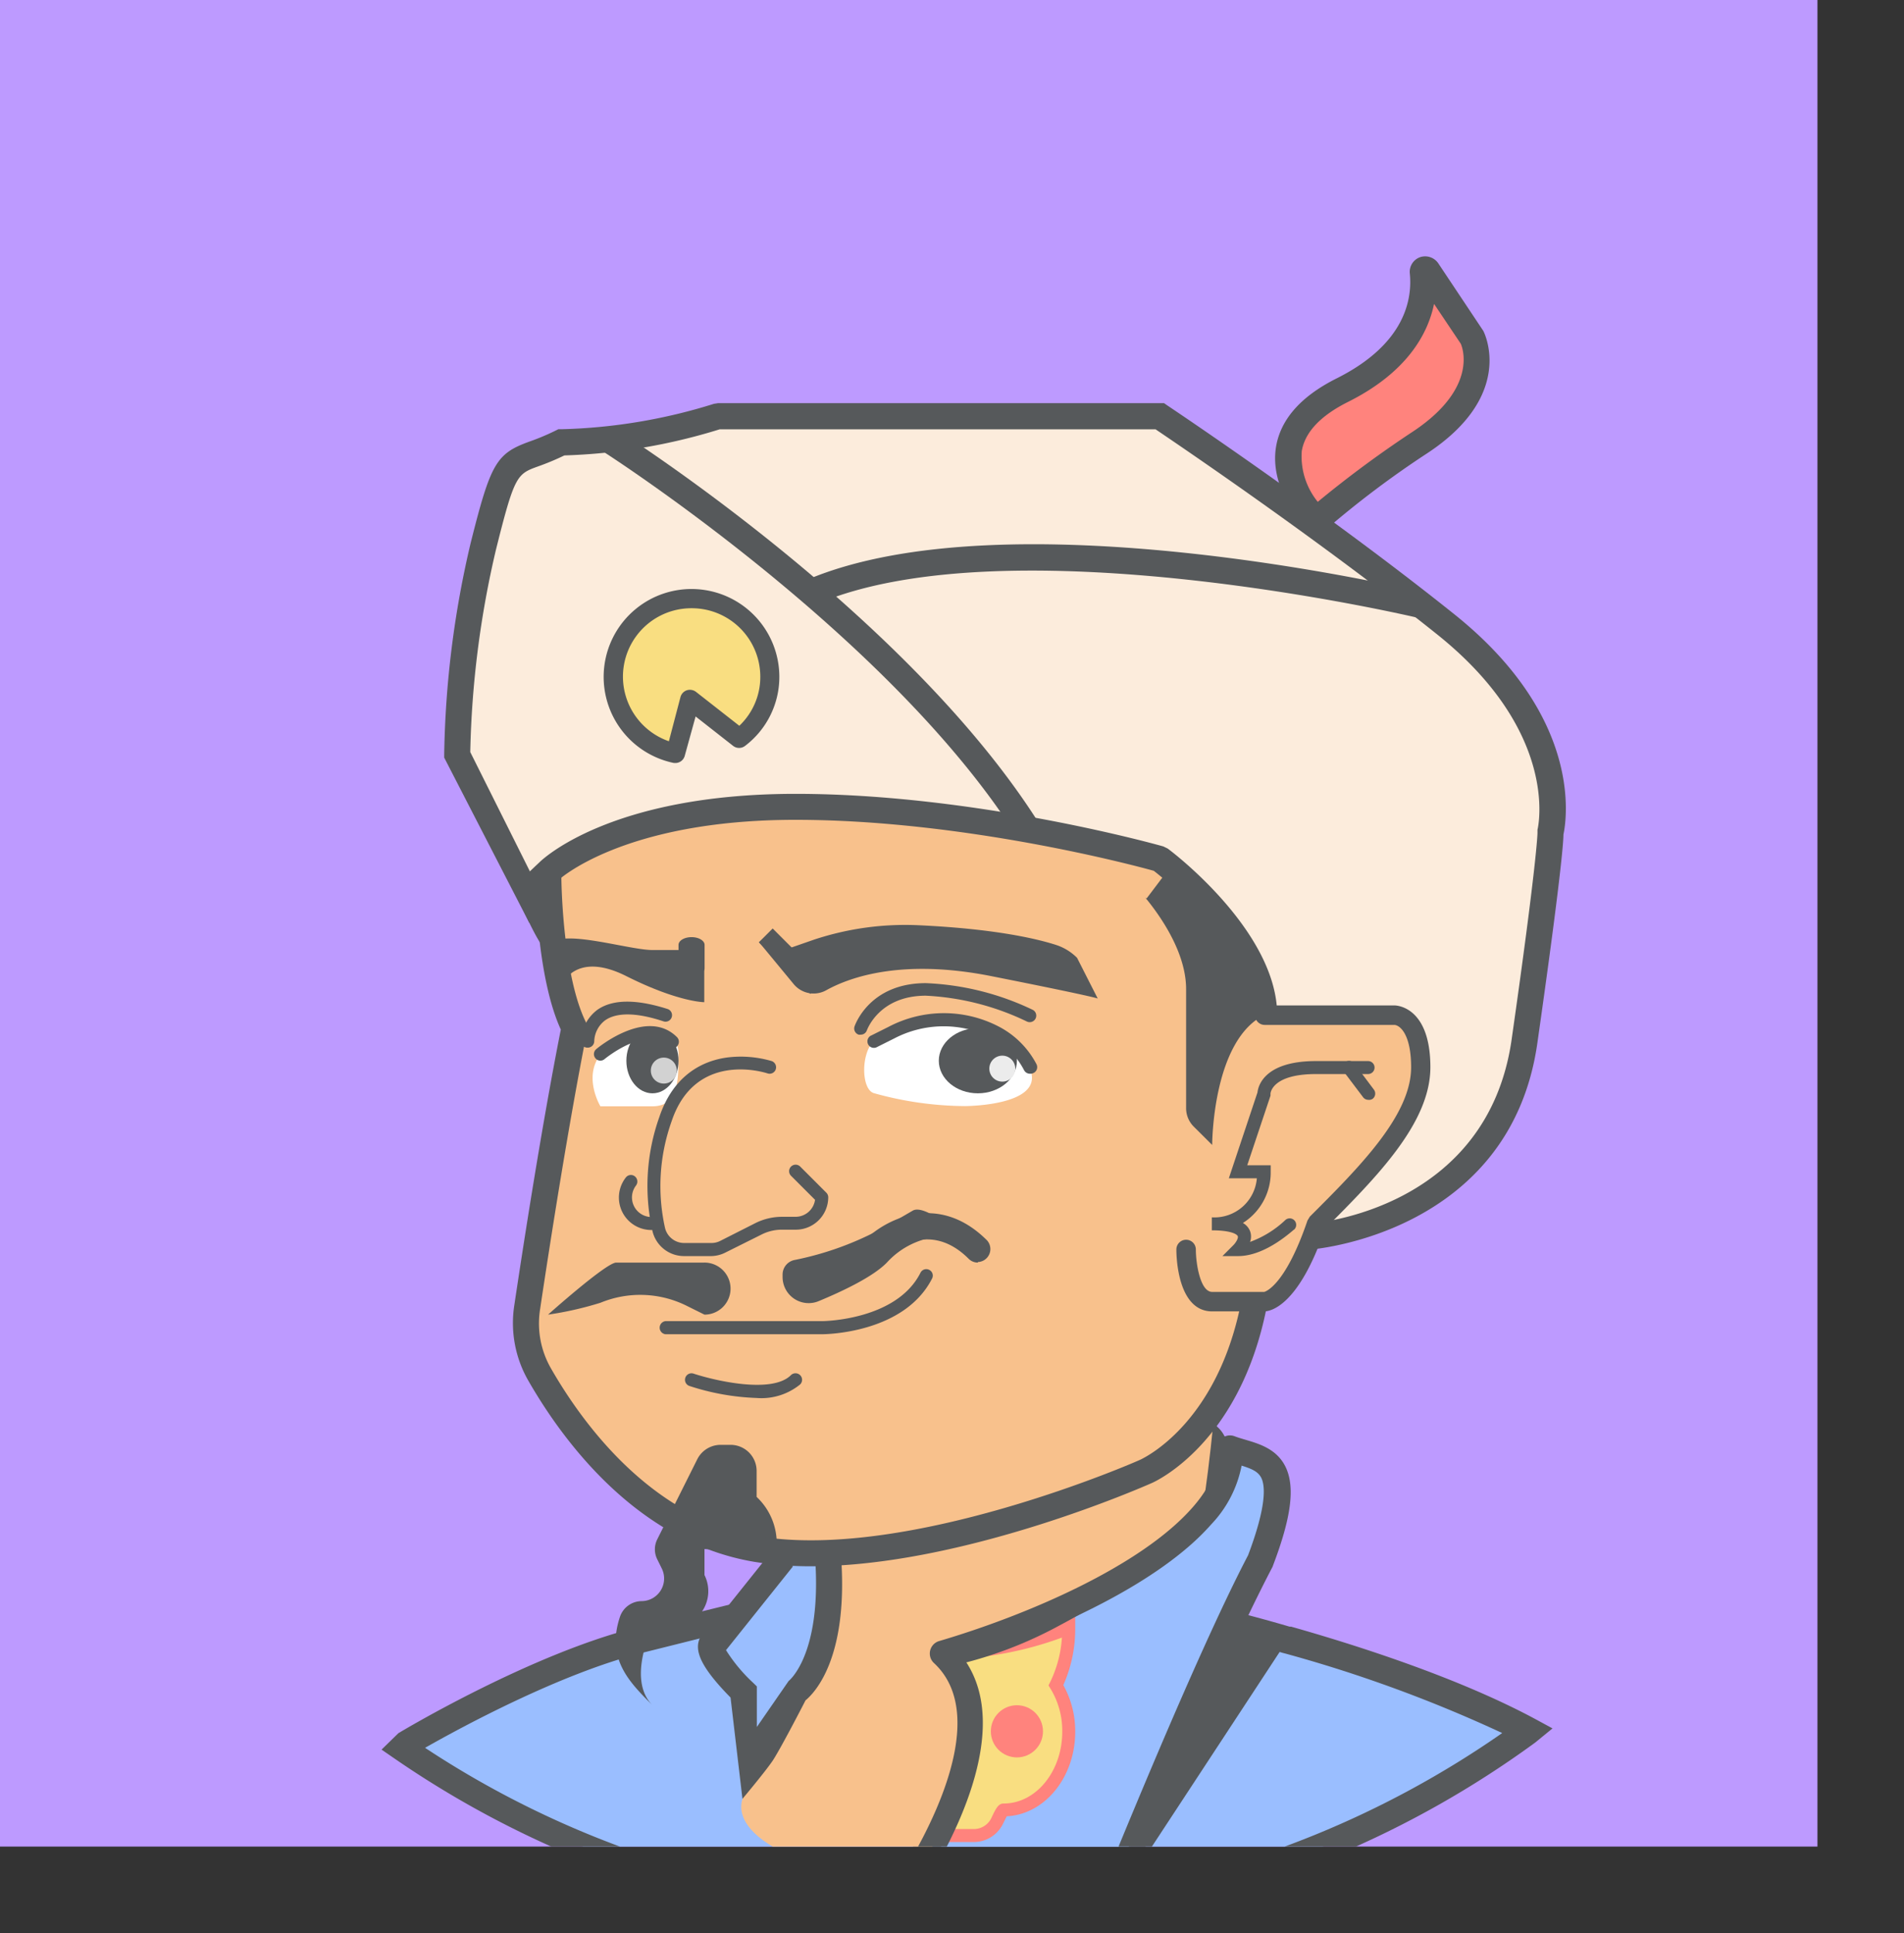 <svg xmlns="http://www.w3.org/2000/svg" viewBox="0 0 176 178.62">
  <rect x="0" y="0" width="176" height="178.62" fill="#333333" stroke="none"/>
  <defs>
    <clipPath id="a" transform="translate(-8 -8)">
      <rect width="100%" height="100%" fill="none" />
    </clipPath>
  </defs>
  <g clip-path="url(#a)">
    <rect width="100%" height="100%" fill="#bd9aff" />
    <path fill="#9abeff"
      d="M141.21 160a89.56 89.56 0 0 1-38.36 16.12l-1 .15a.07.07 0 0 1-.09 0c-.63.09-1.25.19-1.88.26-.89.12-1.78.24-2.7.31a84.7 84.7 0 0 1-9.07.49H88c-1.8 0-3.61-.05-5.39-.17a89.31 89.31 0 0 1-45.5-15.64l.31-.32s12-7.21 21.66-9.62l9.62-2.41h40.91s1.15.27 3.08.75a.1.1 0 0 1 .07 0l.53.12c1.52.39 3.44.89 5.63 1.54 6.67 1.87 15.55 4.78 22.29 8.42Z" />
    <path fill="#56595b"
      d="M88.1 178.5c-2 0-3.82-.06-5.54-.17a90.66 90.66 0 0 1-46.1-15.85l-1.19-.82 1.56-1.52c.5-.3 12.3-7.34 22-9.76l9.91-2.44h41.18s1.11.25 3 .72l.49.11h.18c1.57.4 3.47.9 5.62 1.53h.14c6.42 1.82 15.53 4.77 22.48 8.49l1.68.91-1.59 1.3a91.17 91.17 0 0 1-38.87 16.33l-.64.1-.55.54-.47-.41c-.46.07-.92.14-1.38.19-.89.12-1.8.25-2.74.32a88.88 88.88 0 0 1-9.17.43Zm-48.8-17a88.19 88.19 0 0 0 43.41 14.44c1.68.11 3.41.16 5.32.16a85.29 85.29 0 0 0 9-.47c.92-.08 1.79-.19 2.65-.31.64-.07 1.25-.17 1.86-.26l.59-.09.51-.08a88.91 88.91 0 0 0 36.22-14.76 127 127 0 0 0-20.1-7.36l-.2-.05c-2.17-.65-4.08-1.15-5.58-1.53l-.4-.1-.48-.11a87.87 87.87 0 0 0-2.65-.64H68.88l-9.48 2.37c-7.58 1.9-16.81 6.91-20.1 8.78Z" />
    <path fill="#fcecdc"
      d="M56.74 40.82c-.49.06-3.71.06-3.71.06l-5.65 2.45a62 62 0 0 0-4.81 26.46l7.22 14.44 36.09-2.4 15.29 14.38c-1.52-12.71-7.8-19.55-14.09-30-1.64-4.96-18.8-17.78-30.34-25.39Z" />
    <path fill="#9abeff"
      d="M116.5 144.19c-5.37 10.22-14.08 31.42-14.08 31.42-9.29 2-16.87 2.82-19.25 0 0 0 .34-.46.84-1.27 2.53-3.93 9.31-15.84 3.06-21.59 9.24-2.72 19.37-7.41 24-12.7 1.78-2 2.75-4.14 2.58-6.26 2.85 1.06 6.55.63 2.85 10.4Z" />
    <path fill="#f8c18c"
      d="m57.91 126.28-.61-49s15.72-6.17 41.51.9c4.81 16.84 4.81 40.9 4.81 40.9l-7.22 19.25s-23.46 14.44-38.19-1.2a71.65 71.65 0 0 1-.3-10.85Z" />
    <path fill="#fcecdc"
      d="M132.69 56.48s-1.22-1.05-3.17-2.66c-33.26-4.61-48.05-.83-54.13.76 5.44 4.24 9.61 8.09 10.38 10.32 6.29 10.47 12.57 17.31 14.09 30l20.2 19s17.45-6.92 19.85-19c9.63-28.8-7.22-38.42-7.22-38.42Z" />
    <path fill="#fcecdc"
      d="M130.53 55.05c-5.34-4.4-16.24-13.07-23.3-16.59C94 36.25 62 40 56.55 40.69c6.32 4.17 12.21 9.16 18.8 14.31 6.77-4.18 23.03-7.76 55.18.05Z" />
    <path fill="#fcecdc"
      d="M96.4 51.69s-7.21 0-4.81 4.81a72.82 72.82 0 0 0 12 16.85s14.44 2.4 16.85 16.84a3.33 3.33 0 0 1 0 4.81l1.2 18.65s15.64 5.41 20.45-23.46c2.41-12 2.41-21.66-4.81-28.87s-9.62-7.22-9.62-7.22L97 51.69" />
    <path fill="#f8c18c"
      d="M116.86 93.8h12a4.38 4.38 0 0 1 2.41 5.41c-.57 3.87-4.42 8.39-8.43 12.94l-5 8.07s-3.66-.09-2.09 0-1.32 7.24-1.32 7.24l-7.22 7.22a64.14 64.14 0 0 1-28.87 8.72c-9.63-.6-9.63-3.91-9.63-3.91s19.25 0 26.47-4.81c5.18-6.91 5.41-21.24 5.12-28.79a5.1 5.1 0 0 0-5.12-4.9s2.41-14.44-12-12c7.22-4.82 9.63-2.41 7.22-12 7.22 0 16.84 2.4 16.84 2.4l9.63 14.44" />
    <path fill="#ff837d"
      d="M131.3 40.86c7.21-4.81 4.81-9.62 4.81-9.62L131.3 24s2.4 7.22-7.22 12-2.41 12-2.41 12a87.88 87.88 0 0 1 9.63-7.14Z" />
    <path fill="#f8c18c"
      d="M67.53 74.85s-4.81 5.72-9.62 8.15c0 2.41 2.4 7.22 2.4 7.22h4.81l2.11 8.12 4.15.51s-3.85 1-3.85 5.81a10.54 10.54 0 0 0 2.41 7.22h4.81c-.62 2-6.85 7.21-8.94 7.21h-.69s-2.4 0-2.4 4.82c-2.41 4.81 0 12 0 12l4.81-2.41-2.41 9.63c-7.26-5.58-14.06-11.61-16.84-21.66l4.81-24.06-2.4-16.84s9.62-6.57 16.84-5.72Z" />
    <path fill="#fff"
      d="M55.5 102.22s-1.81-3 .3-5.11A7 7 0 0 1 60.31 95a2.36 2.36 0 0 1 2.41 2.41c0 2.41 0 4.81-2.41 4.81ZM80.76 101c-1.14-.38-1.2-3.61 0-4.81 4.82-2.41 10.23-2.41 13.54 1.2 4.21 4.81-5.11 4.81-5.11 4.81a31.87 31.87 0 0 1-8.43-1.2Z" />
    <path fill="#56595b"
      d="m121.63 49.74-.81-.81c-.14-.14-3.52-3.58-2.87-7.63.42-2.55 2.3-4.68 5.59-6.33 6.47-3.23 7-7.46 6.78-9.69a1.44 1.44 0 0 1 .93-1.51 1.47 1.47 0 0 1 1.7.56l4.16 6.24c.19.36 2.86 6-5.15 11.29a88.7 88.7 0 0 0-9.48 7.14Zm10.93-21.66c-.56 2.71-2.43 6.29-7.94 9.05-2.56 1.28-4 2.81-4.29 4.56a6.67 6.67 0 0 0 1.48 4.68 101.78 101.78 0 0 1 8.82-6.51c6.17-4.11 4.47-7.94 4.4-8.1Z" />
    <ellipse cx="60.31" cy="98.01" fill="#56595b" rx="2.41" ry="3.01" />
    <ellipse cx="90.39" cy="98.01" fill="#56595b" rx="3.61" ry="3.01" />
    <path fill="#56595b"
      d="M79.56 95.6a.63.63 0 0 1-.19 0 .6.6 0 0 1-.38-.76c.06-.16 1.4-4 6.59-4a25.2 25.2 0 0 1 9.89 2.47.604.604 0 0 1-.54 1.08A24.16 24.16 0 0 0 85.58 92c-4.33 0-5.43 3.17-5.45 3.2a.59.59 0 0 1-.57.4ZM54.3 96.8a.59.59 0 0 1-.6-.59 3.8 3.8 0 0 1 1.51-2.9c1.42-1 3.61-1 6.5-.08a.6.6 0 0 1-.38 1.14c-2.46-.82-4.33-.85-5.4-.09a2.53 2.53 0 0 0-1 1.93.6.6 0 0 1-.63.59ZM65.76 116.06h-2.52a3 3 0 0 1-2.93-2.32 19 19 0 0 1 .63-10.51c1.34-4 4.12-5.21 6.2-5.51a10.16 10.16 0 0 1 4.19.32.61.61 0 0 1 .38.76.6.6 0 0 1-.76.38c-.27-.09-6.68-2.12-8.87 4.43a17.8 17.8 0 0 0-.61 9.84 1.82 1.82 0 0 0 1.77 1.4h2.52a1.78 1.78 0 0 0 .81-.19l3.28-1.66a5.52 5.52 0 0 1 2.43-.57h1.27a1.82 1.82 0 0 0 1.79-1.57l-2.22-2.22a.601.601 0 0 1 .85-.85l2.41 2.41a.6.6 0 0 1 .18.42 3 3 0 0 1-3 3h-1.28a4.17 4.17 0 0 0-1.89.45l-3.29 1.64a3 3 0 0 1-1.34.35Z" />
    <path fill="#56595b"
      d="M60.22 113.65a3 3 0 0 1-2.38-4.84.59.59 0 0 1 .84-.12.61.61 0 0 1 .11.85 1.81 1.81 0 0 0 1.43 2.91.6.6 0 0 1 0 1.2ZM76 123.28H61.51a.61.61 0 0 1 0-1.21H76c.07 0 6.88-.06 9.09-4.48a.6.6 0 0 1 .8-.26.59.59 0 0 1 .27.8c-2.59 5.09-9.9 5.15-10.16 5.15ZM55.5 98a.57.57 0 0 1-.46-.22.6.6 0 0 1 .07-.84c.19-.16 4.7-3.87 7.47-1.11a.61.61 0 0 1 0 .85.59.59 0 0 1-.85 0c-2-2-5.81 1.15-5.85 1.18a.59.59 0 0 1-.38.14ZM95.2 99.21a.61.61 0 0 1-.54-.33 7 7 0 0 0-3-3 9.86 9.86 0 0 0-9 .07l-1.56.78a.6.6 0 1 1-.53-1.07l1.56-.78a11 11 0 0 1 10.13-.06 8.19 8.19 0 0 1 3.55 3.51.6.6 0 0 1-.27.81.66.66 0 0 1-.34.07Z" />
    <path fill="#fcecdc"
      d="M77.23 38.76s-9.7.9-4.89 5.71c7.22 4.81 12.64 8.42 12.33 7.82s-9 2.41-9 2.41L56.43 40.51c9.39-2.24 16.17-2.73 20.8-1.75ZM67.53 49.28v2.41s4.81 2.41 4.81 9.63a44.64 44.64 0 0 1-7.22 9.62s-9.62-2.41-12 0v2.41s14.44 0 19.25-2.41 14.44.66 14.44 4.27A32.25 32.25 0 0 0 94 76.66s-10.23-16-17.15-20.46-9.32-6.92-9.32-6.92Z" />
    <path fill="#56595b"
      d="m121.15 115.45-.17-2.4c.68 0 16.51-1.36 18.75-17 2.33-16.3 2.39-19 2.39-19.09v-.29c.09-.35 2-9-9.21-18-10.9-8.73-23.95-17.55-26.09-19h-40.3a53.75 53.75 0 0 1-14.35 2.41 23.59 23.59 0 0 1-2.39 1c-2 .72-2.21.8-3.94 7.73a89.19 89.19 0 0 0-2.37 18.68l7.09 14.18-1.64 1.59L41.06 70v-.28A90.58 90.58 0 0 1 43.5 50.2c1.86-7.41 2.36-8.29 5.47-9.41a21.83 21.83 0 0 0 2.38-1l.26-.13h.28A51.26 51.26 0 0 0 66 37.31l.38-.06h41.22l.3.21c.14.09 14.62 9.76 26.55 19.31s10.35 19 10.07 20.34c0 .74-.3 4.47-2.41 19.26-2.51 17.63-20.77 19.07-20.96 19.08Z" />
    <path fill="#56595b"
      d="m70.17 87.06 3.18 3.85a2.39 2.39 0 0 0 3 .6c2.26-1.26 7.1-2.94 15.27-1.32 9.48 1.88 9.85 2.07 9.85 2.07l-1.91-3.76a4.87 4.87 0 0 0-1.91-1.18c-1.76-.57-5.64-1.5-12.74-1.83a26.81 26.81 0 0 0-9.66 1.33l-2.88 1-.92-1.91ZM131 57.07c-.38-.09-37.73-8.84-55.5-1.26l-.94-2.22c18.5-7.88 55.43.77 57 1.14ZM67.53 119.06a2.41 2.41 0 0 1-2.41 2.41l-1.61-.8a9.64 9.64 0 0 0-8-.3 31.32 31.32 0 0 1-4.85 1.1s5.38-4.81 6.3-4.81h8.13a2.41 2.41 0 0 1 2.44 2.4Z" />
    <circle cx="61.36" cy="98.92" r="1.2" fill="#d2d2d2" />
    <circle cx="92.65" cy="98.74" r="1.2" fill="#ececec" />
    <path fill="#56595b"
      d="M72.34 117.78v.22a2.41 2.41 0 0 0 3.34 2.22c2.22-.92 5-2.24 6.29-3.55a7.43 7.43 0 0 1 4.81-2.41h2.41c-1.06-.63-3.76-3-4.82-2.4l-1.72 1a28.75 28.75 0 0 1-9.2 3.56 1.37 1.37 0 0 0-1.11 1.36Z" />
    <path fill="#56595b"
      d="M90.39 116.66a1.2 1.2 0 0 1-.85-.35c-3.82-3.82-7.52-.4-7.93 0a1.202 1.202 0 0 1-1.7-1.7c2-2 6.85-4.48 11.33 0a1.2 1.2 0 0 1-.85 2ZM63.92 90.19c-.66 0-1.2-.32-1.2-.72v-2.16c0-.4.54-.72 1.21-.72.66 0 1.2.32 1.2.72v2.16c0 .4-.53.72-1.2.72ZM70.144 87.07l1.28-1.28 4.766 4.766-1.28 1.28zM50.63 87.78c-.74.32-3.88-7.38-4.76-9.62l4.82 4ZM104.83 81.77s4.81 4.81 4.81 9.62v11a2.4 2.4 0 0 0 .7 1.7l1.71 1.7s0-9.62 4.81-12c0-3.43-4.91-10.14-8.42-13.23a1.57 1.57 0 0 0-2.41 0Z" />
    <path fill="#fcecdc" d="M86.78 75.21a31.55 31.55 0 0 0 7.84 1.36S87 62.45 76.85 56.2" />
    <path fill="#56595b"
      d="M69.94 129.17a22.3 22.3 0 0 1-6.21-1.11.6.6 0 0 1-.38-.76.6.6 0 0 1 .76-.38c1.91.63 7.25 1.9 9 .14a.61.61 0 0 1 .85 0 .6.6 0 0 1 0 .86 5.66 5.66 0 0 1-4.02 1.25Z" />
    <path fill="#f8c18c" d="M88 79.36 106 83l2.44-3.23S90.39 74.55 80.76 77c0 2.36 7.24 2.36 7.24 2.36Z" />
    <path fill="#56595b"
      d="M94.18 77.59c-11.75-18.8-38.24-35.75-38.51-35.92l1.29-2c1.11.7 27.22 17.42 39.26 36.68ZM51.89 91.09s1.2-3.31 6-.9 7.21 2.41 7.21 2.41v-4.82h-4.79c-2.4 0-9.62-2.4-9.62 0a4.1 4.1 0 0 0 1.2 3.31ZM126.48 101.62a.6.6 0 0 1-.48-.24L124.2 99a.616.616 0 0 1 1-.72l1.8 2.4a.61.61 0 0 1-.12.85.58.58 0 0 1-.4.09Z" />
    <path fill="#56595b"
      d="M114.45 116.06H113l1-1c.23-.23.5-.66.41-.85s-.67-.53-2.39-.53v-1.2a3.94 3.94 0 0 0 4.16-3.61h-2.59l2.65-7.94c.06-.57.61-2.89 5.41-2.89h4.81a.6.6 0 0 1 0 1.2h-4.81c-4.07 0-4.21 1.75-4.21 1.82v.18l-2.15 6.43h2.17v.6a5.51 5.51 0 0 1-2.57 4.73 1.49 1.49 0 0 1 .66.75 1.42 1.42 0 0 1 0 1 9.42 9.42 0 0 0 3.24-2 .601.601 0 0 1 .85.85c-.06-.02-2.56 2.46-5.19 2.46Z" />
    <path fill="#56595b"
      d="M116.86 121.17h-4.81c-3.22 0-3.31-5.13-3.31-5.71a.9.9 0 0 1 .9-.91.9.9 0 0 1 .9.91c0 1.22.39 3.91 1.51 3.91h4.81s1.89-.4 4-6.6l.22-.36c4.61-4.6 9.36-9.36 9.36-13.8 0-3-1-3.86-1.53-3.91h-12a.9.9 0 0 1 0-1.8h12c.13 0 3.31.06 3.31 5.71 0 5.14-4.93 10.12-9.74 14.93-2.48 7.26-5.12 7.63-5.62 7.63ZM66.61 133.5h.92a2.41 2.41 0 0 1 2.41 2.41v2.4a5.88 5.88 0 0 1 1.8 5.12l-6.62-.3v2.4a3.33 3.33 0 0 1-3 4.82h-1.81s-2.4 4.81 0 7.21c-2.15-2.15-4.3-4.3-3-8.18a2.13 2.13 0 0 1 2-1.44 2.09 2.09 0 0 0 1.87-3l-.42-.85a2.06 2.06 0 0 1 0-1.87l3.68-7.36a2.42 2.42 0 0 1 2.17-1.36ZM119 151.55l-16.1 24.52-1 .15L113.32 150l.07-.14Z" />
    <path fill="#f9de81"
      d="M97.63 155.69a8 8 0 0 1 1.18 4.28c0 4-2.69 7.22-6 7.22-.1 0-.35.48-.6 1A2.42 2.42 0 0 1 90 169.6h-3.22c.22-.24 2.22-10.6 1.11-13.79-.6-1.81-1.11-3.06-1.11-3.06s7.22 0 12-2.4a11.93 11.93 0 0 1-1.15 5.34Z" />
    <path fill="#ff837d"
      d="M90 170.2h-4.7l1-.95c.39-1.2 2-10.48 1-13.25-.59-1.77-1.09-3-1.1-3l-.33-.83h.89c.07 0 7.13 0 11.76-2.35l.87-.43v1a12.73 12.73 0 0 1-1.1 5.31 8.74 8.74 0 0 1 1.1 4.31c0 4.2-2.81 7.64-6.33 7.81l-.34.68a3 3 0 0 1-2.72 1.7Zm-2.43-1.2H90a1.8 1.8 0 0 0 1.63-1c.46-1 .69-1.36 1.15-1.36 3 0 5.41-3 5.41-6.62a7.47 7.47 0 0 0-1.09-4l-.18-.29.15-.3a11 11 0 0 0 1.09-4.12 32.68 32.68 0 0 1-10.53 2c.2.55.49 1.34.81 2.29.9 2.66-.16 10.54-.87 13.4Z" />
    <circle cx="94" cy="159.97" r="2.41" fill="#ff837d" />
    <path fill="#9abeff" d="m72.34 144-6 7.52s-2.41 0 2.4 4.81v7.22l4.82-7.22s3.6-2.4 3-12" />
    <path fill="#56595b"
      d="m83.7 177.69-2.12-1.13c2.65-5 8.37-17.31 4.22-23.11l-1.36-1.9h2.34c1.92 0 5.92-1.4 9.94-3.48 6.07-3.11 11-7 13.1-10.4 1.58-2.5 1.36-3.55 1.26-3.81a.63.63 0 0 0-.27-.32l.6-2.33a2.94 2.94 0 0 1 1.9 1.76c.6 1.49.11 3.5-1.45 6-3.4 5.4-11 9.68-14 11.26a38.07 38.07 0 0 1-9.12 3.52c2.95 6.85-1.74 17.75-5.04 23.94ZM118.06 93.8h-2.41c0-6-7.71-12.35-9-13.34-2-.56-17.69-4.71-33.13-4.71-16 0-22 5.61-22 5.67s-1.19 1.13-2.19 2.11l-1.68-1.72c1-1 2.2-2.12 2.2-2.12.23-.24 6.54-6.34 23.69-6.34 16.81 0 33.84 4.81 34 4.86l.39.19c.44.31 10.13 7.67 10.13 15.4Z" />
    <path fill="#f8c18c"
      d="M111.08 140.05c-4.64 5.29-14.77 10-24 12.7 6.25 5.75-.53 17.66-3.06 21.59-18.55-3-15.28-8.35-15.28-8.35 5.26-7.12 8.94-14.56 8.42-22.86l35-11.67c-.31 3.13-.67 5.99-1.08 8.59Z" />
    <path fill="#f9de81" d="M71.14 62.52a7.15 7.15 0 0 1-2.82 5.7l-4.54-3.58-1.3 5a7.22 7.22 0 1 1 8.66-7.07Z" />
    <path fill="#56595b"
      d="M62.48 70.5h-.18a8.12 8.12 0 1 1 9.74-8 8 8 0 0 1-3.17 6.42.9.9 0 0 1-1.1 0L64.3 66.2l-1 3.62a.9.9 0 0 1-.82.68Zm1.44-14.3a6.32 6.32 0 0 0-2.09 12.29l1.07-4.08a.91.91 0 0 1 .59-.63.93.93 0 0 1 .85.15l4 3.13a6.21 6.21 0 0 0 1.94-4.54 6.33 6.33 0 0 0-6.36-6.32ZM68.63 166.21l-1.1-9.36c-2.55-2.6-3.38-4.19-2.87-5.42a1.75 1.75 0 0 1 1-1l5.76-7.2 1.88 1.5-6.19 7.74a14.91 14.91 0 0 0 2.49 3l.36.35v3.75l2.94-4.25s3-2.32 2.47-11l2.4-.15c.57 9-2.4 12.19-3.31 12.94 0 0-2.16 4.21-3 5.52-.67 1.01-2.83 3.58-2.83 3.58Z" />
    <path fill="#56595b"
      d="M75 144.72a32.16 32.16 0 0 1-5.27-.41c-10.86-1.81-17.73-11.24-20.87-16.7a10.67 10.67 0 0 1-1.32-7c.87-5.81 2.57-16.76 4.3-25.48-2.05-4.48-2.32-12-2.35-14.27h2.4c0 1.56.25 9.54 2.28 13.61l.19.37-.09.41C52.53 104 50.8 115.12 49.92 121a8.33 8.33 0 0 0 1 5.42c2.92 5.1 9.31 13.88 19.19 15.53 13.93 2.32 35.2-7 35.41-7.13s6.95-3.23 9.19-14.42l2.36.47c-2.5 12.5-10.25 16-10.58 16.15-.77.34-17.49 7.7-31.49 7.7Z" />
    <path fill="#56595b"
      d="M89.38 178.62c-3.59 0-5.87-.74-7.13-2.23a1.2 1.2 0 0 1 0-1.49s.33-.45.79-1.2c2.2-3.41 8.89-14.89 3.27-20.06a1.2 1.2 0 0 1 .47-2c8.22-2.42 18.7-6.94 23.45-12.35 1.65-1.87 2.41-3.67 2.28-5.36a1.19 1.19 0 0 1 1.62-1.22c.32.12.66.22 1 .32 1.28.38 2.88.85 3.69 2.48.91 1.84.56 4.66-1.15 9.15a.69.69 0 0 1-.05.13c-5.28 10.06-13.95 31.11-14 31.33a1.23 1.23 0 0 1-.85.72 67.55 67.55 0 0 1-13.39 1.78Zm-5.07-2.32c3.29 1.93 13 .26 17-.6 1.44-3.49 9.23-22.78 14.06-32 1.7-4.5 1.6-6.38 1.22-7.15-.29-.58-.89-.84-1.82-1.13a10.83 10.83 0 0 1-2.81 5.43c-4.74 5.4-14.56 9.89-22.79 12.52 4.55 6.52-1.27 17.12-4.17 21.62-.07.14-.61 1.19-.69 1.31Zm32.19-32.11Z" />
  </g>
</svg>
